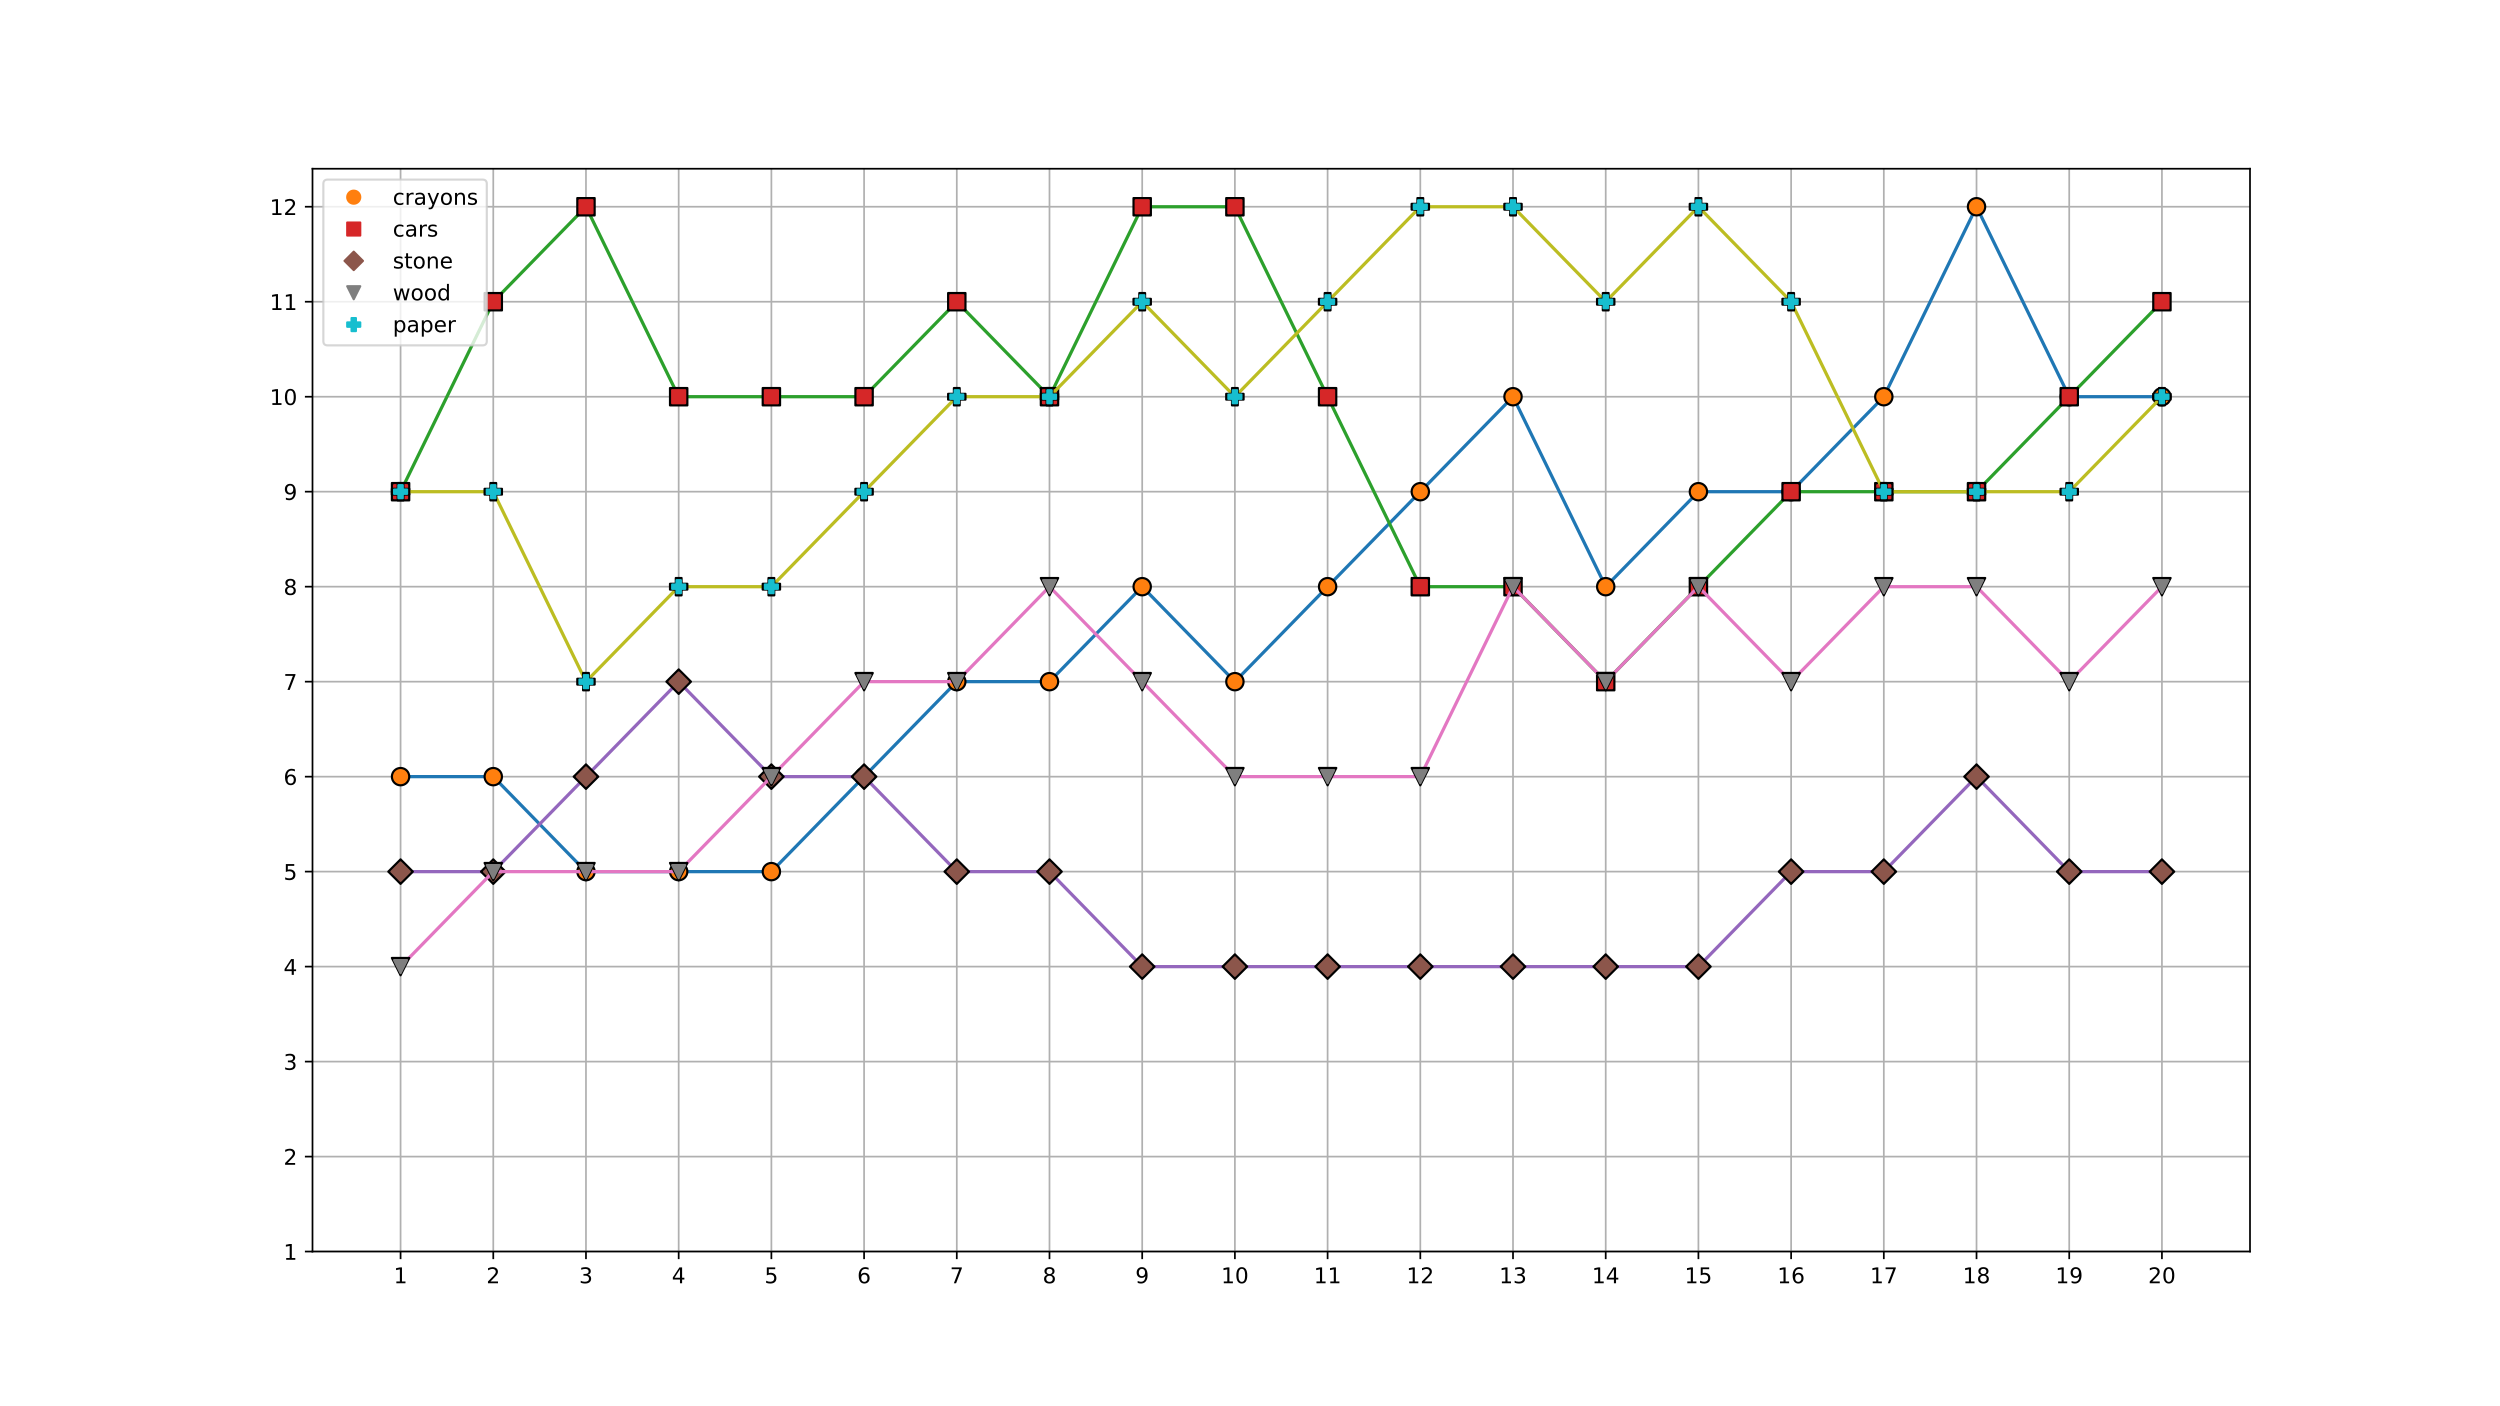 <?xml version="1.0" encoding="utf-8" standalone="no"?>
<!DOCTYPE svg PUBLIC "-//W3C//DTD SVG 1.1//EN"
  "http://www.w3.org/Graphics/SVG/1.1/DTD/svg11.dtd">
<!-- Created with matplotlib (https://matplotlib.org/) -->
<svg height="648pt" version="1.1" viewBox="0 0 1152 648" width="1152pt" xmlns="http://www.w3.org/2000/svg" xmlns:xlink="http://www.w3.org/1999/xlink">
 <defs>
  <style type="text/css">
*{stroke-linecap:butt;stroke-linejoin:round;}
  </style>
 </defs>
 <g id="figure_1">
  <g id="patch_1">
   <path d="M 0 648
L 1152 648
L 1152 0
L 0 0
z
" style="fill:#ffffff;"/>
  </g>
  <g id="axes_1">
   <g id="patch_2">
    <path d="M 144 576.72
L 1036.8 576.72
L 1036.8 77.76
L 144 77.76
z
" style="fill:#ffffff;"/>
   </g>
   <g id="matplotlib.axis_1">
    <g id="xtick_1">
     <g id="line2d_1">
      <path clip-path="url(#p2a8f388997)" d="M 184.582 576.72
L 184.582 77.76
" style="fill:none;stroke:#b0b0b0;stroke-linecap:square;stroke-width:0.8;"/>
     </g>
     <g id="line2d_2">
      <defs>
       <path d="M 0 0
L 0 3.5
" id="m5b1cd9ec21" style="stroke:#000000;stroke-width:0.8;"/>
      </defs>
      <g>
       <use style="stroke:#000000;stroke-width:0.8;" x="184.582" xlink:href="#m5b1cd9ec21" y="576.72"/>
      </g>
     </g>
     <g id="text_1">
      <!-- 1 -->
      <defs>
       <path d="M 12.406 8.297
L 28.516 8.297
L 28.516 63.922
L 10.984 60.406
L 10.984 69.391
L 28.422 72.906
L 38.281 72.906
L 38.281 8.297
L 54.391 8.297
L 54.391 0
L 12.406 0
z
" id="DejaVuSans-49"/>
      </defs>
      <g transform="translate(181.401 591.318)scale(0.1 -0.1)">
       <use xlink:href="#DejaVuSans-49"/>
      </g>
     </g>
    </g>
    <g id="xtick_2">
     <g id="line2d_3">
      <path clip-path="url(#p2a8f388997)" d="M 227.3 576.72
L 227.3 77.76
" style="fill:none;stroke:#b0b0b0;stroke-linecap:square;stroke-width:0.8;"/>
     </g>
     <g id="line2d_4">
      <g>
       <use style="stroke:#000000;stroke-width:0.8;" x="227.3" xlink:href="#m5b1cd9ec21" y="576.72"/>
      </g>
     </g>
     <g id="text_2">
      <!-- 2 -->
      <defs>
       <path d="M 19.188 8.297
L 53.609 8.297
L 53.609 0
L 7.328 0
L 7.328 8.297
Q 12.938 14.109 22.625 23.891
Q 32.328 33.688 34.812 36.531
Q 39.547 41.844 41.422 45.531
Q 43.312 49.219 43.312 52.781
Q 43.312 58.594 39.234 62.25
Q 35.156 65.922 28.609 65.922
Q 23.969 65.922 18.812 64.312
Q 13.672 62.703 7.812 59.422
L 7.812 69.391
Q 13.766 71.781 18.938 73
Q 24.125 74.219 28.422 74.219
Q 39.75 74.219 46.484 68.547
Q 53.219 62.891 53.219 53.422
Q 53.219 48.922 51.531 44.891
Q 49.859 40.875 45.406 35.406
Q 44.188 33.984 37.641 27.219
Q 31.109 20.453 19.188 8.297
z
" id="DejaVuSans-50"/>
      </defs>
      <g transform="translate(224.118 591.318)scale(0.1 -0.1)">
       <use xlink:href="#DejaVuSans-50"/>
      </g>
     </g>
    </g>
    <g id="xtick_3">
     <g id="line2d_5">
      <path clip-path="url(#p2a8f388997)" d="M 270.017 576.72
L 270.017 77.76
" style="fill:none;stroke:#b0b0b0;stroke-linecap:square;stroke-width:0.8;"/>
     </g>
     <g id="line2d_6">
      <g>
       <use style="stroke:#000000;stroke-width:0.8;" x="270.017" xlink:href="#m5b1cd9ec21" y="576.72"/>
      </g>
     </g>
     <g id="text_3">
      <!-- 3 -->
      <defs>
       <path d="M 40.578 39.312
Q 47.656 37.797 51.625 33
Q 55.609 28.219 55.609 21.188
Q 55.609 10.406 48.188 4.484
Q 40.766 -1.422 27.094 -1.422
Q 22.516 -1.422 17.656 -0.516
Q 12.797 0.391 7.625 2.203
L 7.625 11.719
Q 11.719 9.328 16.594 8.109
Q 21.484 6.891 26.812 6.891
Q 36.078 6.891 40.938 10.547
Q 45.797 14.203 45.797 21.188
Q 45.797 27.641 41.281 31.266
Q 36.766 34.906 28.719 34.906
L 20.219 34.906
L 20.219 43.016
L 29.109 43.016
Q 36.375 43.016 40.234 45.922
Q 44.094 48.828 44.094 54.297
Q 44.094 59.906 40.109 62.906
Q 36.141 65.922 28.719 65.922
Q 24.656 65.922 20.016 65.031
Q 15.375 64.156 9.812 62.312
L 9.812 71.094
Q 15.438 72.656 20.344 73.438
Q 25.25 74.219 29.594 74.219
Q 40.828 74.219 47.359 69.109
Q 53.906 64.016 53.906 55.328
Q 53.906 49.266 50.438 45.094
Q 46.969 40.922 40.578 39.312
z
" id="DejaVuSans-51"/>
      </defs>
      <g transform="translate(266.836 591.318)scale(0.1 -0.1)">
       <use xlink:href="#DejaVuSans-51"/>
      </g>
     </g>
    </g>
    <g id="xtick_4">
     <g id="line2d_7">
      <path clip-path="url(#p2a8f388997)" d="M 312.735 576.72
L 312.735 77.76
" style="fill:none;stroke:#b0b0b0;stroke-linecap:square;stroke-width:0.8;"/>
     </g>
     <g id="line2d_8">
      <g>
       <use style="stroke:#000000;stroke-width:0.8;" x="312.735" xlink:href="#m5b1cd9ec21" y="576.72"/>
      </g>
     </g>
     <g id="text_4">
      <!-- 4 -->
      <defs>
       <path d="M 37.797 64.312
L 12.891 25.391
L 37.797 25.391
z
M 35.203 72.906
L 47.609 72.906
L 47.609 25.391
L 58.016 25.391
L 58.016 17.188
L 47.609 17.188
L 47.609 0
L 37.797 0
L 37.797 17.188
L 4.891 17.188
L 4.891 26.703
z
" id="DejaVuSans-52"/>
      </defs>
      <g transform="translate(309.554 591.318)scale(0.1 -0.1)">
       <use xlink:href="#DejaVuSans-52"/>
      </g>
     </g>
    </g>
    <g id="xtick_5">
     <g id="line2d_9">
      <path clip-path="url(#p2a8f388997)" d="M 355.453 576.72
L 355.453 77.76
" style="fill:none;stroke:#b0b0b0;stroke-linecap:square;stroke-width:0.8;"/>
     </g>
     <g id="line2d_10">
      <g>
       <use style="stroke:#000000;stroke-width:0.8;" x="355.453" xlink:href="#m5b1cd9ec21" y="576.72"/>
      </g>
     </g>
     <g id="text_5">
      <!-- 5 -->
      <defs>
       <path d="M 10.797 72.906
L 49.516 72.906
L 49.516 64.594
L 19.828 64.594
L 19.828 46.734
Q 21.969 47.469 24.109 47.828
Q 26.266 48.188 28.422 48.188
Q 40.625 48.188 47.75 41.5
Q 54.891 34.812 54.891 23.391
Q 54.891 11.625 47.562 5.094
Q 40.234 -1.422 26.906 -1.422
Q 22.312 -1.422 17.547 -0.641
Q 12.797 0.141 7.719 1.703
L 7.719 11.625
Q 12.109 9.234 16.797 8.062
Q 21.484 6.891 26.703 6.891
Q 35.156 6.891 40.078 11.328
Q 45.016 15.766 45.016 23.391
Q 45.016 31 40.078 35.438
Q 35.156 39.891 26.703 39.891
Q 22.75 39.891 18.812 39.016
Q 14.891 38.141 10.797 36.281
z
" id="DejaVuSans-53"/>
      </defs>
      <g transform="translate(352.271 591.318)scale(0.1 -0.1)">
       <use xlink:href="#DejaVuSans-53"/>
      </g>
     </g>
    </g>
    <g id="xtick_6">
     <g id="line2d_11">
      <path clip-path="url(#p2a8f388997)" d="M 398.17 576.72
L 398.17 77.76
" style="fill:none;stroke:#b0b0b0;stroke-linecap:square;stroke-width:0.8;"/>
     </g>
     <g id="line2d_12">
      <g>
       <use style="stroke:#000000;stroke-width:0.8;" x="398.17" xlink:href="#m5b1cd9ec21" y="576.72"/>
      </g>
     </g>
     <g id="text_6">
      <!-- 6 -->
      <defs>
       <path d="M 33.016 40.375
Q 26.375 40.375 22.484 35.828
Q 18.609 31.297 18.609 23.391
Q 18.609 15.531 22.484 10.953
Q 26.375 6.391 33.016 6.391
Q 39.656 6.391 43.531 10.953
Q 47.406 15.531 47.406 23.391
Q 47.406 31.297 43.531 35.828
Q 39.656 40.375 33.016 40.375
z
M 52.594 71.297
L 52.594 62.312
Q 48.875 64.062 45.094 64.984
Q 41.312 65.922 37.594 65.922
Q 27.828 65.922 22.672 59.328
Q 17.531 52.734 16.797 39.406
Q 19.672 43.656 24.016 45.922
Q 28.375 48.188 33.594 48.188
Q 44.578 48.188 50.953 41.516
Q 57.328 34.859 57.328 23.391
Q 57.328 12.156 50.688 5.359
Q 44.047 -1.422 33.016 -1.422
Q 20.359 -1.422 13.672 8.266
Q 6.984 17.969 6.984 36.375
Q 6.984 53.656 15.188 63.938
Q 23.391 74.219 37.203 74.219
Q 40.922 74.219 44.703 73.484
Q 48.484 72.75 52.594 71.297
z
" id="DejaVuSans-54"/>
      </defs>
      <g transform="translate(394.989 591.318)scale(0.1 -0.1)">
       <use xlink:href="#DejaVuSans-54"/>
      </g>
     </g>
    </g>
    <g id="xtick_7">
     <g id="line2d_13">
      <path clip-path="url(#p2a8f388997)" d="M 440.888 576.72
L 440.888 77.76
" style="fill:none;stroke:#b0b0b0;stroke-linecap:square;stroke-width:0.8;"/>
     </g>
     <g id="line2d_14">
      <g>
       <use style="stroke:#000000;stroke-width:0.8;" x="440.888" xlink:href="#m5b1cd9ec21" y="576.72"/>
      </g>
     </g>
     <g id="text_7">
      <!-- 7 -->
      <defs>
       <path d="M 8.203 72.906
L 55.078 72.906
L 55.078 68.703
L 28.609 0
L 18.312 0
L 43.219 64.594
L 8.203 64.594
z
" id="DejaVuSans-55"/>
      </defs>
      <g transform="translate(437.707 591.318)scale(0.1 -0.1)">
       <use xlink:href="#DejaVuSans-55"/>
      </g>
     </g>
    </g>
    <g id="xtick_8">
     <g id="line2d_15">
      <path clip-path="url(#p2a8f388997)" d="M 483.606 576.72
L 483.606 77.76
" style="fill:none;stroke:#b0b0b0;stroke-linecap:square;stroke-width:0.8;"/>
     </g>
     <g id="line2d_16">
      <g>
       <use style="stroke:#000000;stroke-width:0.8;" x="483.606" xlink:href="#m5b1cd9ec21" y="576.72"/>
      </g>
     </g>
     <g id="text_8">
      <!-- 8 -->
      <defs>
       <path d="M 31.781 34.625
Q 24.75 34.625 20.719 30.859
Q 16.703 27.094 16.703 20.516
Q 16.703 13.922 20.719 10.156
Q 24.75 6.391 31.781 6.391
Q 38.812 6.391 42.859 10.172
Q 46.922 13.969 46.922 20.516
Q 46.922 27.094 42.891 30.859
Q 38.875 34.625 31.781 34.625
z
M 21.922 38.812
Q 15.578 40.375 12.031 44.719
Q 8.5 49.078 8.5 55.328
Q 8.5 64.062 14.719 69.141
Q 20.953 74.219 31.781 74.219
Q 42.672 74.219 48.875 69.141
Q 55.078 64.062 55.078 55.328
Q 55.078 49.078 51.531 44.719
Q 48 40.375 41.703 38.812
Q 48.828 37.156 52.797 32.312
Q 56.781 27.484 56.781 20.516
Q 56.781 9.906 50.312 4.234
Q 43.844 -1.422 31.781 -1.422
Q 19.734 -1.422 13.25 4.234
Q 6.781 9.906 6.781 20.516
Q 6.781 27.484 10.781 32.312
Q 14.797 37.156 21.922 38.812
z
M 18.312 54.391
Q 18.312 48.734 21.844 45.562
Q 25.391 42.391 31.781 42.391
Q 38.141 42.391 41.719 45.562
Q 45.312 48.734 45.312 54.391
Q 45.312 60.062 41.719 63.234
Q 38.141 66.406 31.781 66.406
Q 25.391 66.406 21.844 63.234
Q 18.312 60.062 18.312 54.391
z
" id="DejaVuSans-56"/>
      </defs>
      <g transform="translate(480.424 591.318)scale(0.1 -0.1)">
       <use xlink:href="#DejaVuSans-56"/>
      </g>
     </g>
    </g>
    <g id="xtick_9">
     <g id="line2d_17">
      <path clip-path="url(#p2a8f388997)" d="M 526.323 576.72
L 526.323 77.76
" style="fill:none;stroke:#b0b0b0;stroke-linecap:square;stroke-width:0.8;"/>
     </g>
     <g id="line2d_18">
      <g>
       <use style="stroke:#000000;stroke-width:0.8;" x="526.323" xlink:href="#m5b1cd9ec21" y="576.72"/>
      </g>
     </g>
     <g id="text_9">
      <!-- 9 -->
      <defs>
       <path d="M 10.984 1.516
L 10.984 10.5
Q 14.703 8.734 18.5 7.812
Q 22.312 6.891 25.984 6.891
Q 35.75 6.891 40.891 13.453
Q 46.047 20.016 46.781 33.406
Q 43.953 29.203 39.594 26.953
Q 35.25 24.703 29.984 24.703
Q 19.047 24.703 12.672 31.312
Q 6.297 37.938 6.297 49.422
Q 6.297 60.641 12.938 67.422
Q 19.578 74.219 30.609 74.219
Q 43.266 74.219 49.922 64.516
Q 56.594 54.828 56.594 36.375
Q 56.594 19.141 48.406 8.859
Q 40.234 -1.422 26.422 -1.422
Q 22.703 -1.422 18.891 -0.688
Q 15.094 0.047 10.984 1.516
z
M 30.609 32.422
Q 37.25 32.422 41.125 36.953
Q 45.016 41.5 45.016 49.422
Q 45.016 57.281 41.125 61.844
Q 37.25 66.406 30.609 66.406
Q 23.969 66.406 20.094 61.844
Q 16.219 57.281 16.219 49.422
Q 16.219 41.5 20.094 36.953
Q 23.969 32.422 30.609 32.422
z
" id="DejaVuSans-57"/>
      </defs>
      <g transform="translate(523.142 591.318)scale(0.1 -0.1)">
       <use xlink:href="#DejaVuSans-57"/>
      </g>
     </g>
    </g>
    <g id="xtick_10">
     <g id="line2d_19">
      <path clip-path="url(#p2a8f388997)" d="M 569.041 576.72
L 569.041 77.76
" style="fill:none;stroke:#b0b0b0;stroke-linecap:square;stroke-width:0.8;"/>
     </g>
     <g id="line2d_20">
      <g>
       <use style="stroke:#000000;stroke-width:0.8;" x="569.041" xlink:href="#m5b1cd9ec21" y="576.72"/>
      </g>
     </g>
     <g id="text_10">
      <!-- 10 -->
      <defs>
       <path d="M 31.781 66.406
Q 24.172 66.406 20.328 58.906
Q 16.5 51.422 16.5 36.375
Q 16.5 21.391 20.328 13.891
Q 24.172 6.391 31.781 6.391
Q 39.453 6.391 43.281 13.891
Q 47.125 21.391 47.125 36.375
Q 47.125 51.422 43.281 58.906
Q 39.453 66.406 31.781 66.406
z
M 31.781 74.219
Q 44.047 74.219 50.516 64.516
Q 56.984 54.828 56.984 36.375
Q 56.984 17.969 50.516 8.266
Q 44.047 -1.422 31.781 -1.422
Q 19.531 -1.422 13.062 8.266
Q 6.594 17.969 6.594 36.375
Q 6.594 54.828 13.062 64.516
Q 19.531 74.219 31.781 74.219
z
" id="DejaVuSans-48"/>
      </defs>
      <g transform="translate(562.679 591.318)scale(0.1 -0.1)">
       <use xlink:href="#DejaVuSans-49"/>
       <use x="63.623" xlink:href="#DejaVuSans-48"/>
      </g>
     </g>
    </g>
    <g id="xtick_11">
     <g id="line2d_21">
      <path clip-path="url(#p2a8f388997)" d="M 611.759 576.72
L 611.759 77.76
" style="fill:none;stroke:#b0b0b0;stroke-linecap:square;stroke-width:0.8;"/>
     </g>
     <g id="line2d_22">
      <g>
       <use style="stroke:#000000;stroke-width:0.8;" x="611.759" xlink:href="#m5b1cd9ec21" y="576.72"/>
      </g>
     </g>
     <g id="text_11">
      <!-- 11 -->
      <g transform="translate(605.396 591.318)scale(0.1 -0.1)">
       <use xlink:href="#DejaVuSans-49"/>
       <use x="63.623" xlink:href="#DejaVuSans-49"/>
      </g>
     </g>
    </g>
    <g id="xtick_12">
     <g id="line2d_23">
      <path clip-path="url(#p2a8f388997)" d="M 654.477 576.72
L 654.477 77.76
" style="fill:none;stroke:#b0b0b0;stroke-linecap:square;stroke-width:0.8;"/>
     </g>
     <g id="line2d_24">
      <g>
       <use style="stroke:#000000;stroke-width:0.8;" x="654.477" xlink:href="#m5b1cd9ec21" y="576.72"/>
      </g>
     </g>
     <g id="text_12">
      <!-- 12 -->
      <g transform="translate(648.114 591.318)scale(0.1 -0.1)">
       <use xlink:href="#DejaVuSans-49"/>
       <use x="63.623" xlink:href="#DejaVuSans-50"/>
      </g>
     </g>
    </g>
    <g id="xtick_13">
     <g id="line2d_25">
      <path clip-path="url(#p2a8f388997)" d="M 697.194 576.72
L 697.194 77.76
" style="fill:none;stroke:#b0b0b0;stroke-linecap:square;stroke-width:0.8;"/>
     </g>
     <g id="line2d_26">
      <g>
       <use style="stroke:#000000;stroke-width:0.8;" x="697.194" xlink:href="#m5b1cd9ec21" y="576.72"/>
      </g>
     </g>
     <g id="text_13">
      <!-- 13 -->
      <g transform="translate(690.832 591.318)scale(0.1 -0.1)">
       <use xlink:href="#DejaVuSans-49"/>
       <use x="63.623" xlink:href="#DejaVuSans-51"/>
      </g>
     </g>
    </g>
    <g id="xtick_14">
     <g id="line2d_27">
      <path clip-path="url(#p2a8f388997)" d="M 739.912 576.72
L 739.912 77.76
" style="fill:none;stroke:#b0b0b0;stroke-linecap:square;stroke-width:0.8;"/>
     </g>
     <g id="line2d_28">
      <g>
       <use style="stroke:#000000;stroke-width:0.8;" x="739.912" xlink:href="#m5b1cd9ec21" y="576.72"/>
      </g>
     </g>
     <g id="text_14">
      <!-- 14 -->
      <g transform="translate(733.549 591.318)scale(0.1 -0.1)">
       <use xlink:href="#DejaVuSans-49"/>
       <use x="63.623" xlink:href="#DejaVuSans-52"/>
      </g>
     </g>
    </g>
    <g id="xtick_15">
     <g id="line2d_29">
      <path clip-path="url(#p2a8f388997)" d="M 782.63 576.72
L 782.63 77.76
" style="fill:none;stroke:#b0b0b0;stroke-linecap:square;stroke-width:0.8;"/>
     </g>
     <g id="line2d_30">
      <g>
       <use style="stroke:#000000;stroke-width:0.8;" x="782.63" xlink:href="#m5b1cd9ec21" y="576.72"/>
      </g>
     </g>
     <g id="text_15">
      <!-- 15 -->
      <g transform="translate(776.267 591.318)scale(0.1 -0.1)">
       <use xlink:href="#DejaVuSans-49"/>
       <use x="63.623" xlink:href="#DejaVuSans-53"/>
      </g>
     </g>
    </g>
    <g id="xtick_16">
     <g id="line2d_31">
      <path clip-path="url(#p2a8f388997)" d="M 825.347 576.72
L 825.347 77.76
" style="fill:none;stroke:#b0b0b0;stroke-linecap:square;stroke-width:0.8;"/>
     </g>
     <g id="line2d_32">
      <g>
       <use style="stroke:#000000;stroke-width:0.8;" x="825.347" xlink:href="#m5b1cd9ec21" y="576.72"/>
      </g>
     </g>
     <g id="text_16">
      <!-- 16 -->
      <g transform="translate(818.985 591.318)scale(0.1 -0.1)">
       <use xlink:href="#DejaVuSans-49"/>
       <use x="63.623" xlink:href="#DejaVuSans-54"/>
      </g>
     </g>
    </g>
    <g id="xtick_17">
     <g id="line2d_33">
      <path clip-path="url(#p2a8f388997)" d="M 868.065 576.72
L 868.065 77.76
" style="fill:none;stroke:#b0b0b0;stroke-linecap:square;stroke-width:0.8;"/>
     </g>
     <g id="line2d_34">
      <g>
       <use style="stroke:#000000;stroke-width:0.8;" x="868.065" xlink:href="#m5b1cd9ec21" y="576.72"/>
      </g>
     </g>
     <g id="text_17">
      <!-- 17 -->
      <g transform="translate(861.703 591.318)scale(0.1 -0.1)">
       <use xlink:href="#DejaVuSans-49"/>
       <use x="63.623" xlink:href="#DejaVuSans-55"/>
      </g>
     </g>
    </g>
    <g id="xtick_18">
     <g id="line2d_35">
      <path clip-path="url(#p2a8f388997)" d="M 910.783 576.72
L 910.783 77.76
" style="fill:none;stroke:#b0b0b0;stroke-linecap:square;stroke-width:0.8;"/>
     </g>
     <g id="line2d_36">
      <g>
       <use style="stroke:#000000;stroke-width:0.8;" x="910.783" xlink:href="#m5b1cd9ec21" y="576.72"/>
      </g>
     </g>
     <g id="text_18">
      <!-- 18 -->
      <g transform="translate(904.42 591.318)scale(0.1 -0.1)">
       <use xlink:href="#DejaVuSans-49"/>
       <use x="63.623" xlink:href="#DejaVuSans-56"/>
      </g>
     </g>
    </g>
    <g id="xtick_19">
     <g id="line2d_37">
      <path clip-path="url(#p2a8f388997)" d="M 953.5 576.72
L 953.5 77.76
" style="fill:none;stroke:#b0b0b0;stroke-linecap:square;stroke-width:0.8;"/>
     </g>
     <g id="line2d_38">
      <g>
       <use style="stroke:#000000;stroke-width:0.8;" x="953.5" xlink:href="#m5b1cd9ec21" y="576.72"/>
      </g>
     </g>
     <g id="text_19">
      <!-- 19 -->
      <g transform="translate(947.138 591.318)scale(0.1 -0.1)">
       <use xlink:href="#DejaVuSans-49"/>
       <use x="63.623" xlink:href="#DejaVuSans-57"/>
      </g>
     </g>
    </g>
    <g id="xtick_20">
     <g id="line2d_39">
      <path clip-path="url(#p2a8f388997)" d="M 996.218 576.72
L 996.218 77.76
" style="fill:none;stroke:#b0b0b0;stroke-linecap:square;stroke-width:0.8;"/>
     </g>
     <g id="line2d_40">
      <g>
       <use style="stroke:#000000;stroke-width:0.8;" x="996.218" xlink:href="#m5b1cd9ec21" y="576.72"/>
      </g>
     </g>
     <g id="text_20">
      <!-- 20 -->
      <g transform="translate(989.856 591.318)scale(0.1 -0.1)">
       <use xlink:href="#DejaVuSans-50"/>
       <use x="63.623" xlink:href="#DejaVuSans-48"/>
      </g>
     </g>
    </g>
   </g>
   <g id="matplotlib.axis_2">
    <g id="ytick_1">
     <g id="line2d_41">
      <path clip-path="url(#p2a8f388997)" d="M 144 576.72
L 1036.8 576.72
" style="fill:none;stroke:#b0b0b0;stroke-linecap:square;stroke-width:0.8;"/>
     </g>
     <g id="line2d_42">
      <defs>
       <path d="M 0 0
L -3.5 0
" id="m95d98de364" style="stroke:#000000;stroke-width:0.8;"/>
      </defs>
      <g>
       <use style="stroke:#000000;stroke-width:0.8;" x="144" xlink:href="#m95d98de364" y="576.72"/>
      </g>
     </g>
     <g id="text_21">
      <!-- 1 -->
      <g transform="translate(130.637 580.519)scale(0.1 -0.1)">
       <use xlink:href="#DejaVuSans-49"/>
      </g>
     </g>
    </g>
    <g id="ytick_2">
     <g id="line2d_43">
      <path clip-path="url(#p2a8f388997)" d="M 144 532.952
L 1036.8 532.952
" style="fill:none;stroke:#b0b0b0;stroke-linecap:square;stroke-width:0.8;"/>
     </g>
     <g id="line2d_44">
      <g>
       <use style="stroke:#000000;stroke-width:0.8;" x="144" xlink:href="#m95d98de364" y="532.952"/>
      </g>
     </g>
     <g id="text_22">
      <!-- 2 -->
      <g transform="translate(130.637 536.751)scale(0.1 -0.1)">
       <use xlink:href="#DejaVuSans-50"/>
      </g>
     </g>
    </g>
    <g id="ytick_3">
     <g id="line2d_45">
      <path clip-path="url(#p2a8f388997)" d="M 144 489.183
L 1036.8 489.183
" style="fill:none;stroke:#b0b0b0;stroke-linecap:square;stroke-width:0.8;"/>
     </g>
     <g id="line2d_46">
      <g>
       <use style="stroke:#000000;stroke-width:0.8;" x="144" xlink:href="#m95d98de364" y="489.183"/>
      </g>
     </g>
     <g id="text_23">
      <!-- 3 -->
      <g transform="translate(130.637 492.982)scale(0.1 -0.1)">
       <use xlink:href="#DejaVuSans-51"/>
      </g>
     </g>
    </g>
    <g id="ytick_4">
     <g id="line2d_47">
      <path clip-path="url(#p2a8f388997)" d="M 144 445.415
L 1036.8 445.415
" style="fill:none;stroke:#b0b0b0;stroke-linecap:square;stroke-width:0.8;"/>
     </g>
     <g id="line2d_48">
      <g>
       <use style="stroke:#000000;stroke-width:0.8;" x="144" xlink:href="#m95d98de364" y="445.415"/>
      </g>
     </g>
     <g id="text_24">
      <!-- 4 -->
      <g transform="translate(130.637 449.214)scale(0.1 -0.1)">
       <use xlink:href="#DejaVuSans-52"/>
      </g>
     </g>
    </g>
    <g id="ytick_5">
     <g id="line2d_49">
      <path clip-path="url(#p2a8f388997)" d="M 144 401.646
L 1036.8 401.646
" style="fill:none;stroke:#b0b0b0;stroke-linecap:square;stroke-width:0.8;"/>
     </g>
     <g id="line2d_50">
      <g>
       <use style="stroke:#000000;stroke-width:0.8;" x="144" xlink:href="#m95d98de364" y="401.646"/>
      </g>
     </g>
     <g id="text_25">
      <!-- 5 -->
      <g transform="translate(130.637 405.446)scale(0.1 -0.1)">
       <use xlink:href="#DejaVuSans-53"/>
      </g>
     </g>
    </g>
    <g id="ytick_6">
     <g id="line2d_51">
      <path clip-path="url(#p2a8f388997)" d="M 144 357.878
L 1036.8 357.878
" style="fill:none;stroke:#b0b0b0;stroke-linecap:square;stroke-width:0.8;"/>
     </g>
     <g id="line2d_52">
      <g>
       <use style="stroke:#000000;stroke-width:0.8;" x="144" xlink:href="#m95d98de364" y="357.878"/>
      </g>
     </g>
     <g id="text_26">
      <!-- 6 -->
      <g transform="translate(130.637 361.677)scale(0.1 -0.1)">
       <use xlink:href="#DejaVuSans-54"/>
      </g>
     </g>
    </g>
    <g id="ytick_7">
     <g id="line2d_53">
      <path clip-path="url(#p2a8f388997)" d="M 144 314.109
L 1036.8 314.109
" style="fill:none;stroke:#b0b0b0;stroke-linecap:square;stroke-width:0.8;"/>
     </g>
     <g id="line2d_54">
      <g>
       <use style="stroke:#000000;stroke-width:0.8;" x="144" xlink:href="#m95d98de364" y="314.109"/>
      </g>
     </g>
     <g id="text_27">
      <!-- 7 -->
      <g transform="translate(130.637 317.909)scale(0.1 -0.1)">
       <use xlink:href="#DejaVuSans-55"/>
      </g>
     </g>
    </g>
    <g id="ytick_8">
     <g id="line2d_55">
      <path clip-path="url(#p2a8f388997)" d="M 144 270.341
L 1036.8 270.341
" style="fill:none;stroke:#b0b0b0;stroke-linecap:square;stroke-width:0.8;"/>
     </g>
     <g id="line2d_56">
      <g>
       <use style="stroke:#000000;stroke-width:0.8;" x="144" xlink:href="#m95d98de364" y="270.341"/>
      </g>
     </g>
     <g id="text_28">
      <!-- 8 -->
      <g transform="translate(130.637 274.14)scale(0.1 -0.1)">
       <use xlink:href="#DejaVuSans-56"/>
      </g>
     </g>
    </g>
    <g id="ytick_9">
     <g id="line2d_57">
      <path clip-path="url(#p2a8f388997)" d="M 144 226.573
L 1036.8 226.573
" style="fill:none;stroke:#b0b0b0;stroke-linecap:square;stroke-width:0.8;"/>
     </g>
     <g id="line2d_58">
      <g>
       <use style="stroke:#000000;stroke-width:0.8;" x="144" xlink:href="#m95d98de364" y="226.573"/>
      </g>
     </g>
     <g id="text_29">
      <!-- 9 -->
      <g transform="translate(130.637 230.372)scale(0.1 -0.1)">
       <use xlink:href="#DejaVuSans-57"/>
      </g>
     </g>
    </g>
    <g id="ytick_10">
     <g id="line2d_59">
      <path clip-path="url(#p2a8f388997)" d="M 144 182.804
L 1036.8 182.804
" style="fill:none;stroke:#b0b0b0;stroke-linecap:square;stroke-width:0.8;"/>
     </g>
     <g id="line2d_60">
      <g>
       <use style="stroke:#000000;stroke-width:0.8;" x="144" xlink:href="#m95d98de364" y="182.804"/>
      </g>
     </g>
     <g id="text_30">
      <!-- 10 -->
      <g transform="translate(124.275 186.603)scale(0.1 -0.1)">
       <use xlink:href="#DejaVuSans-49"/>
       <use x="63.623" xlink:href="#DejaVuSans-48"/>
      </g>
     </g>
    </g>
    <g id="ytick_11">
     <g id="line2d_61">
      <path clip-path="url(#p2a8f388997)" d="M 144 139.036
L 1036.8 139.036
" style="fill:none;stroke:#b0b0b0;stroke-linecap:square;stroke-width:0.8;"/>
     </g>
     <g id="line2d_62">
      <g>
       <use style="stroke:#000000;stroke-width:0.8;" x="144" xlink:href="#m95d98de364" y="139.036"/>
      </g>
     </g>
     <g id="text_31">
      <!-- 11 -->
      <g transform="translate(124.275 142.835)scale(0.1 -0.1)">
       <use xlink:href="#DejaVuSans-49"/>
       <use x="63.623" xlink:href="#DejaVuSans-49"/>
      </g>
     </g>
    </g>
    <g id="ytick_12">
     <g id="line2d_63">
      <path clip-path="url(#p2a8f388997)" d="M 144 95.267
L 1036.8 95.267
" style="fill:none;stroke:#b0b0b0;stroke-linecap:square;stroke-width:0.8;"/>
     </g>
     <g id="line2d_64">
      <g>
       <use style="stroke:#000000;stroke-width:0.8;" x="144" xlink:href="#m95d98de364" y="95.267"/>
      </g>
     </g>
     <g id="text_32">
      <!-- 12 -->
      <g transform="translate(124.275 99.067)scale(0.1 -0.1)">
       <use xlink:href="#DejaVuSans-49"/>
       <use x="63.623" xlink:href="#DejaVuSans-50"/>
      </g>
     </g>
    </g>
   </g>
   <g id="line2d_65">
    <path clip-path="url(#p2a8f388997)" d="M 184.582 357.878
L 227.3 357.878
L 270.017 401.646
L 312.735 401.646
L 355.453 401.646
L 398.17 357.878
L 440.888 314.109
L 483.606 314.109
L 526.323 270.341
L 569.041 314.109
L 611.759 270.341
L 654.477 226.573
L 697.194 182.804
L 739.912 270.341
L 782.63 226.573
L 825.347 226.573
L 868.065 182.804
L 910.783 95.267
L 953.5 182.804
L 996.218 182.804
" style="fill:none;stroke:#1f77b4;stroke-linecap:square;stroke-width:1.5;"/>
   </g>
   <g id="line2d_66">
    <defs>
     <path d="M 0 4
C 1.061 4 2.078 3.579 2.828 2.828
C 3.579 2.078 4 1.061 4 0
C 4 -1.061 3.579 -2.078 2.828 -2.828
C 2.078 -3.579 1.061 -4 0 -4
C -1.061 -4 -2.078 -3.579 -2.828 -2.828
C -3.579 -2.078 -4 -1.061 -4 0
C -4 1.061 -3.579 2.078 -2.828 2.828
C -2.078 3.579 -1.061 4 0 4
z
" id="m4b9cb1e2ef" style="stroke:#000000;"/>
    </defs>
    <g clip-path="url(#p2a8f388997)">
     <use style="stroke:#000000;" x="184.582" xlink:href="#m4b9cb1e2ef" y="357.878"/>
     <use style="stroke:#000000;" x="227.3" xlink:href="#m4b9cb1e2ef" y="357.878"/>
     <use style="stroke:#000000;" x="270.017" xlink:href="#m4b9cb1e2ef" y="401.646"/>
     <use style="stroke:#000000;" x="312.735" xlink:href="#m4b9cb1e2ef" y="401.646"/>
     <use style="stroke:#000000;" x="355.453" xlink:href="#m4b9cb1e2ef" y="401.646"/>
     <use style="stroke:#000000;" x="398.17" xlink:href="#m4b9cb1e2ef" y="357.878"/>
     <use style="stroke:#000000;" x="440.888" xlink:href="#m4b9cb1e2ef" y="314.109"/>
     <use style="stroke:#000000;" x="483.606" xlink:href="#m4b9cb1e2ef" y="314.109"/>
     <use style="stroke:#000000;" x="526.323" xlink:href="#m4b9cb1e2ef" y="270.341"/>
     <use style="stroke:#000000;" x="569.041" xlink:href="#m4b9cb1e2ef" y="314.109"/>
     <use style="stroke:#000000;" x="611.759" xlink:href="#m4b9cb1e2ef" y="270.341"/>
     <use style="stroke:#000000;" x="654.477" xlink:href="#m4b9cb1e2ef" y="226.573"/>
     <use style="stroke:#000000;" x="697.194" xlink:href="#m4b9cb1e2ef" y="182.804"/>
     <use style="stroke:#000000;" x="739.912" xlink:href="#m4b9cb1e2ef" y="270.341"/>
     <use style="stroke:#000000;" x="782.63" xlink:href="#m4b9cb1e2ef" y="226.573"/>
     <use style="stroke:#000000;" x="825.347" xlink:href="#m4b9cb1e2ef" y="226.573"/>
     <use style="stroke:#000000;" x="868.065" xlink:href="#m4b9cb1e2ef" y="182.804"/>
     <use style="stroke:#000000;" x="910.783" xlink:href="#m4b9cb1e2ef" y="95.267"/>
     <use style="stroke:#000000;" x="953.5" xlink:href="#m4b9cb1e2ef" y="182.804"/>
     <use style="stroke:#000000;" x="996.218" xlink:href="#m4b9cb1e2ef" y="182.804"/>
    </g>
   </g>
   <g id="line2d_67">
    <defs>
     <path d="M 0 3
C 0.796 3 1.559 2.684 2.121 2.121
C 2.684 1.559 3 0.796 3 0
C 3 -0.796 2.684 -1.559 2.121 -2.121
C 1.559 -2.684 0.796 -3 0 -3
C -0.796 -3 -1.559 -2.684 -2.121 -2.121
C -2.684 -1.559 -3 -0.796 -3 0
C -3 0.796 -2.684 1.559 -2.121 2.121
C -1.559 2.684 -0.796 3 0 3
z
" id="m32c9ff7783" style="stroke:#ff7f0e;"/>
    </defs>
    <g clip-path="url(#p2a8f388997)">
     <use style="fill:#ff7f0e;stroke:#ff7f0e;" x="184.582" xlink:href="#m32c9ff7783" y="357.878"/>
     <use style="fill:#ff7f0e;stroke:#ff7f0e;" x="227.3" xlink:href="#m32c9ff7783" y="357.878"/>
     <use style="fill:#ff7f0e;stroke:#ff7f0e;" x="270.017" xlink:href="#m32c9ff7783" y="401.646"/>
     <use style="fill:#ff7f0e;stroke:#ff7f0e;" x="312.735" xlink:href="#m32c9ff7783" y="401.646"/>
     <use style="fill:#ff7f0e;stroke:#ff7f0e;" x="355.453" xlink:href="#m32c9ff7783" y="401.646"/>
     <use style="fill:#ff7f0e;stroke:#ff7f0e;" x="398.17" xlink:href="#m32c9ff7783" y="357.878"/>
     <use style="fill:#ff7f0e;stroke:#ff7f0e;" x="440.888" xlink:href="#m32c9ff7783" y="314.109"/>
     <use style="fill:#ff7f0e;stroke:#ff7f0e;" x="483.606" xlink:href="#m32c9ff7783" y="314.109"/>
     <use style="fill:#ff7f0e;stroke:#ff7f0e;" x="526.323" xlink:href="#m32c9ff7783" y="270.341"/>
     <use style="fill:#ff7f0e;stroke:#ff7f0e;" x="569.041" xlink:href="#m32c9ff7783" y="314.109"/>
     <use style="fill:#ff7f0e;stroke:#ff7f0e;" x="611.759" xlink:href="#m32c9ff7783" y="270.341"/>
     <use style="fill:#ff7f0e;stroke:#ff7f0e;" x="654.477" xlink:href="#m32c9ff7783" y="226.573"/>
     <use style="fill:#ff7f0e;stroke:#ff7f0e;" x="697.194" xlink:href="#m32c9ff7783" y="182.804"/>
     <use style="fill:#ff7f0e;stroke:#ff7f0e;" x="739.912" xlink:href="#m32c9ff7783" y="270.341"/>
     <use style="fill:#ff7f0e;stroke:#ff7f0e;" x="782.63" xlink:href="#m32c9ff7783" y="226.573"/>
     <use style="fill:#ff7f0e;stroke:#ff7f0e;" x="825.347" xlink:href="#m32c9ff7783" y="226.573"/>
     <use style="fill:#ff7f0e;stroke:#ff7f0e;" x="868.065" xlink:href="#m32c9ff7783" y="182.804"/>
     <use style="fill:#ff7f0e;stroke:#ff7f0e;" x="910.783" xlink:href="#m32c9ff7783" y="95.267"/>
     <use style="fill:#ff7f0e;stroke:#ff7f0e;" x="953.5" xlink:href="#m32c9ff7783" y="182.804"/>
     <use style="fill:#ff7f0e;stroke:#ff7f0e;" x="996.218" xlink:href="#m32c9ff7783" y="182.804"/>
    </g>
   </g>
   <g id="line2d_68">
    <path clip-path="url(#p2a8f388997)" d="M 184.582 226.573
L 227.3 139.036
L 270.017 95.267
L 312.735 182.804
L 355.453 182.804
L 398.17 182.804
L 440.888 139.036
L 483.606 182.804
L 526.323 95.267
L 569.041 95.267
L 611.759 182.804
L 654.477 270.341
L 697.194 270.341
L 739.912 314.109
L 782.63 270.341
L 825.347 226.573
L 868.065 226.573
L 910.783 226.573
L 953.5 182.804
L 996.218 139.036
" style="fill:none;stroke:#2ca02c;stroke-linecap:square;stroke-width:1.5;"/>
   </g>
   <g id="line2d_69">
    <defs>
     <path d="M -4 4
L 4 4
L 4 -4
L -4 -4
z
" id="mf18ec729a4" style="stroke:#000000;stroke-linejoin:miter;"/>
    </defs>
    <g clip-path="url(#p2a8f388997)">
     <use style="stroke:#000000;stroke-linejoin:miter;" x="184.582" xlink:href="#mf18ec729a4" y="226.573"/>
     <use style="stroke:#000000;stroke-linejoin:miter;" x="227.3" xlink:href="#mf18ec729a4" y="139.036"/>
     <use style="stroke:#000000;stroke-linejoin:miter;" x="270.017" xlink:href="#mf18ec729a4" y="95.267"/>
     <use style="stroke:#000000;stroke-linejoin:miter;" x="312.735" xlink:href="#mf18ec729a4" y="182.804"/>
     <use style="stroke:#000000;stroke-linejoin:miter;" x="355.453" xlink:href="#mf18ec729a4" y="182.804"/>
     <use style="stroke:#000000;stroke-linejoin:miter;" x="398.17" xlink:href="#mf18ec729a4" y="182.804"/>
     <use style="stroke:#000000;stroke-linejoin:miter;" x="440.888" xlink:href="#mf18ec729a4" y="139.036"/>
     <use style="stroke:#000000;stroke-linejoin:miter;" x="483.606" xlink:href="#mf18ec729a4" y="182.804"/>
     <use style="stroke:#000000;stroke-linejoin:miter;" x="526.323" xlink:href="#mf18ec729a4" y="95.267"/>
     <use style="stroke:#000000;stroke-linejoin:miter;" x="569.041" xlink:href="#mf18ec729a4" y="95.267"/>
     <use style="stroke:#000000;stroke-linejoin:miter;" x="611.759" xlink:href="#mf18ec729a4" y="182.804"/>
     <use style="stroke:#000000;stroke-linejoin:miter;" x="654.477" xlink:href="#mf18ec729a4" y="270.341"/>
     <use style="stroke:#000000;stroke-linejoin:miter;" x="697.194" xlink:href="#mf18ec729a4" y="270.341"/>
     <use style="stroke:#000000;stroke-linejoin:miter;" x="739.912" xlink:href="#mf18ec729a4" y="314.109"/>
     <use style="stroke:#000000;stroke-linejoin:miter;" x="782.63" xlink:href="#mf18ec729a4" y="270.341"/>
     <use style="stroke:#000000;stroke-linejoin:miter;" x="825.347" xlink:href="#mf18ec729a4" y="226.573"/>
     <use style="stroke:#000000;stroke-linejoin:miter;" x="868.065" xlink:href="#mf18ec729a4" y="226.573"/>
     <use style="stroke:#000000;stroke-linejoin:miter;" x="910.783" xlink:href="#mf18ec729a4" y="226.573"/>
     <use style="stroke:#000000;stroke-linejoin:miter;" x="953.5" xlink:href="#mf18ec729a4" y="182.804"/>
     <use style="stroke:#000000;stroke-linejoin:miter;" x="996.218" xlink:href="#mf18ec729a4" y="139.036"/>
    </g>
   </g>
   <g id="line2d_70">
    <defs>
     <path d="M -3 3
L 3 3
L 3 -3
L -3 -3
z
" id="m6df51339ed" style="stroke:#d62728;stroke-linejoin:miter;"/>
    </defs>
    <g clip-path="url(#p2a8f388997)">
     <use style="fill:#d62728;stroke:#d62728;stroke-linejoin:miter;" x="184.582" xlink:href="#m6df51339ed" y="226.573"/>
     <use style="fill:#d62728;stroke:#d62728;stroke-linejoin:miter;" x="227.3" xlink:href="#m6df51339ed" y="139.036"/>
     <use style="fill:#d62728;stroke:#d62728;stroke-linejoin:miter;" x="270.017" xlink:href="#m6df51339ed" y="95.267"/>
     <use style="fill:#d62728;stroke:#d62728;stroke-linejoin:miter;" x="312.735" xlink:href="#m6df51339ed" y="182.804"/>
     <use style="fill:#d62728;stroke:#d62728;stroke-linejoin:miter;" x="355.453" xlink:href="#m6df51339ed" y="182.804"/>
     <use style="fill:#d62728;stroke:#d62728;stroke-linejoin:miter;" x="398.17" xlink:href="#m6df51339ed" y="182.804"/>
     <use style="fill:#d62728;stroke:#d62728;stroke-linejoin:miter;" x="440.888" xlink:href="#m6df51339ed" y="139.036"/>
     <use style="fill:#d62728;stroke:#d62728;stroke-linejoin:miter;" x="483.606" xlink:href="#m6df51339ed" y="182.804"/>
     <use style="fill:#d62728;stroke:#d62728;stroke-linejoin:miter;" x="526.323" xlink:href="#m6df51339ed" y="95.267"/>
     <use style="fill:#d62728;stroke:#d62728;stroke-linejoin:miter;" x="569.041" xlink:href="#m6df51339ed" y="95.267"/>
     <use style="fill:#d62728;stroke:#d62728;stroke-linejoin:miter;" x="611.759" xlink:href="#m6df51339ed" y="182.804"/>
     <use style="fill:#d62728;stroke:#d62728;stroke-linejoin:miter;" x="654.477" xlink:href="#m6df51339ed" y="270.341"/>
     <use style="fill:#d62728;stroke:#d62728;stroke-linejoin:miter;" x="697.194" xlink:href="#m6df51339ed" y="270.341"/>
     <use style="fill:#d62728;stroke:#d62728;stroke-linejoin:miter;" x="739.912" xlink:href="#m6df51339ed" y="314.109"/>
     <use style="fill:#d62728;stroke:#d62728;stroke-linejoin:miter;" x="782.63" xlink:href="#m6df51339ed" y="270.341"/>
     <use style="fill:#d62728;stroke:#d62728;stroke-linejoin:miter;" x="825.347" xlink:href="#m6df51339ed" y="226.573"/>
     <use style="fill:#d62728;stroke:#d62728;stroke-linejoin:miter;" x="868.065" xlink:href="#m6df51339ed" y="226.573"/>
     <use style="fill:#d62728;stroke:#d62728;stroke-linejoin:miter;" x="910.783" xlink:href="#m6df51339ed" y="226.573"/>
     <use style="fill:#d62728;stroke:#d62728;stroke-linejoin:miter;" x="953.5" xlink:href="#m6df51339ed" y="182.804"/>
     <use style="fill:#d62728;stroke:#d62728;stroke-linejoin:miter;" x="996.218" xlink:href="#m6df51339ed" y="139.036"/>
    </g>
   </g>
   <g id="line2d_71">
    <path clip-path="url(#p2a8f388997)" d="M 184.582 401.646
L 227.3 401.646
L 270.017 357.878
L 312.735 314.109
L 355.453 357.878
L 398.17 357.878
L 440.888 401.646
L 483.606 401.646
L 526.323 445.415
L 569.041 445.415
L 611.759 445.415
L 654.477 445.415
L 697.194 445.415
L 739.912 445.415
L 782.63 445.415
L 825.347 401.646
L 868.065 401.646
L 910.783 357.878
L 953.5 401.646
L 996.218 401.646
" style="fill:none;stroke:#9467bd;stroke-linecap:square;stroke-width:1.5;"/>
   </g>
   <g id="line2d_72">
    <defs>
     <path d="M -0 5.657
L 5.657 0
L 0 -5.657
L -5.657 -0
z
" id="mb6d14248ca" style="stroke:#000000;stroke-linejoin:miter;"/>
    </defs>
    <g clip-path="url(#p2a8f388997)">
     <use style="stroke:#000000;stroke-linejoin:miter;" x="184.582" xlink:href="#mb6d14248ca" y="401.646"/>
     <use style="stroke:#000000;stroke-linejoin:miter;" x="227.3" xlink:href="#mb6d14248ca" y="401.646"/>
     <use style="stroke:#000000;stroke-linejoin:miter;" x="270.017" xlink:href="#mb6d14248ca" y="357.878"/>
     <use style="stroke:#000000;stroke-linejoin:miter;" x="312.735" xlink:href="#mb6d14248ca" y="314.109"/>
     <use style="stroke:#000000;stroke-linejoin:miter;" x="355.453" xlink:href="#mb6d14248ca" y="357.878"/>
     <use style="stroke:#000000;stroke-linejoin:miter;" x="398.17" xlink:href="#mb6d14248ca" y="357.878"/>
     <use style="stroke:#000000;stroke-linejoin:miter;" x="440.888" xlink:href="#mb6d14248ca" y="401.646"/>
     <use style="stroke:#000000;stroke-linejoin:miter;" x="483.606" xlink:href="#mb6d14248ca" y="401.646"/>
     <use style="stroke:#000000;stroke-linejoin:miter;" x="526.323" xlink:href="#mb6d14248ca" y="445.415"/>
     <use style="stroke:#000000;stroke-linejoin:miter;" x="569.041" xlink:href="#mb6d14248ca" y="445.415"/>
     <use style="stroke:#000000;stroke-linejoin:miter;" x="611.759" xlink:href="#mb6d14248ca" y="445.415"/>
     <use style="stroke:#000000;stroke-linejoin:miter;" x="654.477" xlink:href="#mb6d14248ca" y="445.415"/>
     <use style="stroke:#000000;stroke-linejoin:miter;" x="697.194" xlink:href="#mb6d14248ca" y="445.415"/>
     <use style="stroke:#000000;stroke-linejoin:miter;" x="739.912" xlink:href="#mb6d14248ca" y="445.415"/>
     <use style="stroke:#000000;stroke-linejoin:miter;" x="782.63" xlink:href="#mb6d14248ca" y="445.415"/>
     <use style="stroke:#000000;stroke-linejoin:miter;" x="825.347" xlink:href="#mb6d14248ca" y="401.646"/>
     <use style="stroke:#000000;stroke-linejoin:miter;" x="868.065" xlink:href="#mb6d14248ca" y="401.646"/>
     <use style="stroke:#000000;stroke-linejoin:miter;" x="910.783" xlink:href="#mb6d14248ca" y="357.878"/>
     <use style="stroke:#000000;stroke-linejoin:miter;" x="953.5" xlink:href="#mb6d14248ca" y="401.646"/>
     <use style="stroke:#000000;stroke-linejoin:miter;" x="996.218" xlink:href="#mb6d14248ca" y="401.646"/>
    </g>
   </g>
   <g id="line2d_73">
    <defs>
     <path d="M -0 4.243
L 4.243 0
L 0 -4.243
L -4.243 -0
z
" id="m29eee35677" style="stroke:#8c564b;stroke-linejoin:miter;"/>
    </defs>
    <g clip-path="url(#p2a8f388997)">
     <use style="fill:#8c564b;stroke:#8c564b;stroke-linejoin:miter;" x="184.582" xlink:href="#m29eee35677" y="401.646"/>
     <use style="fill:#8c564b;stroke:#8c564b;stroke-linejoin:miter;" x="227.3" xlink:href="#m29eee35677" y="401.646"/>
     <use style="fill:#8c564b;stroke:#8c564b;stroke-linejoin:miter;" x="270.017" xlink:href="#m29eee35677" y="357.878"/>
     <use style="fill:#8c564b;stroke:#8c564b;stroke-linejoin:miter;" x="312.735" xlink:href="#m29eee35677" y="314.109"/>
     <use style="fill:#8c564b;stroke:#8c564b;stroke-linejoin:miter;" x="355.453" xlink:href="#m29eee35677" y="357.878"/>
     <use style="fill:#8c564b;stroke:#8c564b;stroke-linejoin:miter;" x="398.17" xlink:href="#m29eee35677" y="357.878"/>
     <use style="fill:#8c564b;stroke:#8c564b;stroke-linejoin:miter;" x="440.888" xlink:href="#m29eee35677" y="401.646"/>
     <use style="fill:#8c564b;stroke:#8c564b;stroke-linejoin:miter;" x="483.606" xlink:href="#m29eee35677" y="401.646"/>
     <use style="fill:#8c564b;stroke:#8c564b;stroke-linejoin:miter;" x="526.323" xlink:href="#m29eee35677" y="445.415"/>
     <use style="fill:#8c564b;stroke:#8c564b;stroke-linejoin:miter;" x="569.041" xlink:href="#m29eee35677" y="445.415"/>
     <use style="fill:#8c564b;stroke:#8c564b;stroke-linejoin:miter;" x="611.759" xlink:href="#m29eee35677" y="445.415"/>
     <use style="fill:#8c564b;stroke:#8c564b;stroke-linejoin:miter;" x="654.477" xlink:href="#m29eee35677" y="445.415"/>
     <use style="fill:#8c564b;stroke:#8c564b;stroke-linejoin:miter;" x="697.194" xlink:href="#m29eee35677" y="445.415"/>
     <use style="fill:#8c564b;stroke:#8c564b;stroke-linejoin:miter;" x="739.912" xlink:href="#m29eee35677" y="445.415"/>
     <use style="fill:#8c564b;stroke:#8c564b;stroke-linejoin:miter;" x="782.63" xlink:href="#m29eee35677" y="445.415"/>
     <use style="fill:#8c564b;stroke:#8c564b;stroke-linejoin:miter;" x="825.347" xlink:href="#m29eee35677" y="401.646"/>
     <use style="fill:#8c564b;stroke:#8c564b;stroke-linejoin:miter;" x="868.065" xlink:href="#m29eee35677" y="401.646"/>
     <use style="fill:#8c564b;stroke:#8c564b;stroke-linejoin:miter;" x="910.783" xlink:href="#m29eee35677" y="357.878"/>
     <use style="fill:#8c564b;stroke:#8c564b;stroke-linejoin:miter;" x="953.5" xlink:href="#m29eee35677" y="401.646"/>
     <use style="fill:#8c564b;stroke:#8c564b;stroke-linejoin:miter;" x="996.218" xlink:href="#m29eee35677" y="401.646"/>
    </g>
   </g>
   <g id="line2d_74">
    <path clip-path="url(#p2a8f388997)" d="M 184.582 445.415
L 227.3 401.646
L 270.017 401.646
L 312.735 401.646
L 355.453 357.878
L 398.17 314.109
L 440.888 314.109
L 483.606 270.341
L 526.323 314.109
L 569.041 357.878
L 611.759 357.878
L 654.477 357.878
L 697.194 270.341
L 739.912 314.109
L 782.63 270.341
L 825.347 314.109
L 868.065 270.341
L 910.783 270.341
L 953.5 314.109
L 996.218 270.341
" style="fill:none;stroke:#e377c2;stroke-linecap:square;stroke-width:1.5;"/>
   </g>
   <g id="line2d_75">
    <defs>
     <path d="M -0 4
L 4 -4
L -4 -4
z
" id="m211d561856" style="stroke:#000000;stroke-linejoin:miter;"/>
    </defs>
    <g clip-path="url(#p2a8f388997)">
     <use style="stroke:#000000;stroke-linejoin:miter;" x="184.582" xlink:href="#m211d561856" y="445.415"/>
     <use style="stroke:#000000;stroke-linejoin:miter;" x="227.3" xlink:href="#m211d561856" y="401.646"/>
     <use style="stroke:#000000;stroke-linejoin:miter;" x="270.017" xlink:href="#m211d561856" y="401.646"/>
     <use style="stroke:#000000;stroke-linejoin:miter;" x="312.735" xlink:href="#m211d561856" y="401.646"/>
     <use style="stroke:#000000;stroke-linejoin:miter;" x="355.453" xlink:href="#m211d561856" y="357.878"/>
     <use style="stroke:#000000;stroke-linejoin:miter;" x="398.17" xlink:href="#m211d561856" y="314.109"/>
     <use style="stroke:#000000;stroke-linejoin:miter;" x="440.888" xlink:href="#m211d561856" y="314.109"/>
     <use style="stroke:#000000;stroke-linejoin:miter;" x="483.606" xlink:href="#m211d561856" y="270.341"/>
     <use style="stroke:#000000;stroke-linejoin:miter;" x="526.323" xlink:href="#m211d561856" y="314.109"/>
     <use style="stroke:#000000;stroke-linejoin:miter;" x="569.041" xlink:href="#m211d561856" y="357.878"/>
     <use style="stroke:#000000;stroke-linejoin:miter;" x="611.759" xlink:href="#m211d561856" y="357.878"/>
     <use style="stroke:#000000;stroke-linejoin:miter;" x="654.477" xlink:href="#m211d561856" y="357.878"/>
     <use style="stroke:#000000;stroke-linejoin:miter;" x="697.194" xlink:href="#m211d561856" y="270.341"/>
     <use style="stroke:#000000;stroke-linejoin:miter;" x="739.912" xlink:href="#m211d561856" y="314.109"/>
     <use style="stroke:#000000;stroke-linejoin:miter;" x="782.63" xlink:href="#m211d561856" y="270.341"/>
     <use style="stroke:#000000;stroke-linejoin:miter;" x="825.347" xlink:href="#m211d561856" y="314.109"/>
     <use style="stroke:#000000;stroke-linejoin:miter;" x="868.065" xlink:href="#m211d561856" y="270.341"/>
     <use style="stroke:#000000;stroke-linejoin:miter;" x="910.783" xlink:href="#m211d561856" y="270.341"/>
     <use style="stroke:#000000;stroke-linejoin:miter;" x="953.5" xlink:href="#m211d561856" y="314.109"/>
     <use style="stroke:#000000;stroke-linejoin:miter;" x="996.218" xlink:href="#m211d561856" y="270.341"/>
    </g>
   </g>
   <g id="line2d_76">
    <defs>
     <path d="M -0 3
L 3 -3
L -3 -3
z
" id="mc19d30c8d9" style="stroke:#7f7f7f;stroke-linejoin:miter;"/>
    </defs>
    <g clip-path="url(#p2a8f388997)">
     <use style="fill:#7f7f7f;stroke:#7f7f7f;stroke-linejoin:miter;" x="184.582" xlink:href="#mc19d30c8d9" y="445.415"/>
     <use style="fill:#7f7f7f;stroke:#7f7f7f;stroke-linejoin:miter;" x="227.3" xlink:href="#mc19d30c8d9" y="401.646"/>
     <use style="fill:#7f7f7f;stroke:#7f7f7f;stroke-linejoin:miter;" x="270.017" xlink:href="#mc19d30c8d9" y="401.646"/>
     <use style="fill:#7f7f7f;stroke:#7f7f7f;stroke-linejoin:miter;" x="312.735" xlink:href="#mc19d30c8d9" y="401.646"/>
     <use style="fill:#7f7f7f;stroke:#7f7f7f;stroke-linejoin:miter;" x="355.453" xlink:href="#mc19d30c8d9" y="357.878"/>
     <use style="fill:#7f7f7f;stroke:#7f7f7f;stroke-linejoin:miter;" x="398.17" xlink:href="#mc19d30c8d9" y="314.109"/>
     <use style="fill:#7f7f7f;stroke:#7f7f7f;stroke-linejoin:miter;" x="440.888" xlink:href="#mc19d30c8d9" y="314.109"/>
     <use style="fill:#7f7f7f;stroke:#7f7f7f;stroke-linejoin:miter;" x="483.606" xlink:href="#mc19d30c8d9" y="270.341"/>
     <use style="fill:#7f7f7f;stroke:#7f7f7f;stroke-linejoin:miter;" x="526.323" xlink:href="#mc19d30c8d9" y="314.109"/>
     <use style="fill:#7f7f7f;stroke:#7f7f7f;stroke-linejoin:miter;" x="569.041" xlink:href="#mc19d30c8d9" y="357.878"/>
     <use style="fill:#7f7f7f;stroke:#7f7f7f;stroke-linejoin:miter;" x="611.759" xlink:href="#mc19d30c8d9" y="357.878"/>
     <use style="fill:#7f7f7f;stroke:#7f7f7f;stroke-linejoin:miter;" x="654.477" xlink:href="#mc19d30c8d9" y="357.878"/>
     <use style="fill:#7f7f7f;stroke:#7f7f7f;stroke-linejoin:miter;" x="697.194" xlink:href="#mc19d30c8d9" y="270.341"/>
     <use style="fill:#7f7f7f;stroke:#7f7f7f;stroke-linejoin:miter;" x="739.912" xlink:href="#mc19d30c8d9" y="314.109"/>
     <use style="fill:#7f7f7f;stroke:#7f7f7f;stroke-linejoin:miter;" x="782.63" xlink:href="#mc19d30c8d9" y="270.341"/>
     <use style="fill:#7f7f7f;stroke:#7f7f7f;stroke-linejoin:miter;" x="825.347" xlink:href="#mc19d30c8d9" y="314.109"/>
     <use style="fill:#7f7f7f;stroke:#7f7f7f;stroke-linejoin:miter;" x="868.065" xlink:href="#mc19d30c8d9" y="270.341"/>
     <use style="fill:#7f7f7f;stroke:#7f7f7f;stroke-linejoin:miter;" x="910.783" xlink:href="#mc19d30c8d9" y="270.341"/>
     <use style="fill:#7f7f7f;stroke:#7f7f7f;stroke-linejoin:miter;" x="953.5" xlink:href="#mc19d30c8d9" y="314.109"/>
     <use style="fill:#7f7f7f;stroke:#7f7f7f;stroke-linejoin:miter;" x="996.218" xlink:href="#mc19d30c8d9" y="270.341"/>
    </g>
   </g>
   <g id="line2d_77">
    <path clip-path="url(#p2a8f388997)" d="M 184.582 226.573
L 227.3 226.573
L 270.017 314.109
L 312.735 270.341
L 355.453 270.341
L 398.17 226.573
L 440.888 182.804
L 483.606 182.804
L 526.323 139.036
L 569.041 182.804
L 611.759 139.036
L 654.477 95.267
L 697.194 95.267
L 739.912 139.036
L 782.63 95.267
L 825.347 139.036
L 868.065 226.573
L 910.783 226.573
L 953.5 226.573
L 996.218 182.804
" style="fill:none;stroke:#bcbd22;stroke-linecap:square;stroke-width:1.5;"/>
   </g>
   <g id="line2d_78">
    <defs>
     <path d="M -1.333 4
L 1.333 4
L 1.333 1.333
L 4 1.333
L 4 -1.333
L 1.333 -1.333
L 1.333 -4
L -1.333 -4
L -1.333 -1.333
L -4 -1.333
L -4 1.333
L -1.333 1.333
z
" id="m2f033a8ae1" style="stroke:#000000;stroke-linejoin:miter;"/>
    </defs>
    <g clip-path="url(#p2a8f388997)">
     <use style="stroke:#000000;stroke-linejoin:miter;" x="184.582" xlink:href="#m2f033a8ae1" y="226.573"/>
     <use style="stroke:#000000;stroke-linejoin:miter;" x="227.3" xlink:href="#m2f033a8ae1" y="226.573"/>
     <use style="stroke:#000000;stroke-linejoin:miter;" x="270.017" xlink:href="#m2f033a8ae1" y="314.109"/>
     <use style="stroke:#000000;stroke-linejoin:miter;" x="312.735" xlink:href="#m2f033a8ae1" y="270.341"/>
     <use style="stroke:#000000;stroke-linejoin:miter;" x="355.453" xlink:href="#m2f033a8ae1" y="270.341"/>
     <use style="stroke:#000000;stroke-linejoin:miter;" x="398.17" xlink:href="#m2f033a8ae1" y="226.573"/>
     <use style="stroke:#000000;stroke-linejoin:miter;" x="440.888" xlink:href="#m2f033a8ae1" y="182.804"/>
     <use style="stroke:#000000;stroke-linejoin:miter;" x="483.606" xlink:href="#m2f033a8ae1" y="182.804"/>
     <use style="stroke:#000000;stroke-linejoin:miter;" x="526.323" xlink:href="#m2f033a8ae1" y="139.036"/>
     <use style="stroke:#000000;stroke-linejoin:miter;" x="569.041" xlink:href="#m2f033a8ae1" y="182.804"/>
     <use style="stroke:#000000;stroke-linejoin:miter;" x="611.759" xlink:href="#m2f033a8ae1" y="139.036"/>
     <use style="stroke:#000000;stroke-linejoin:miter;" x="654.477" xlink:href="#m2f033a8ae1" y="95.267"/>
     <use style="stroke:#000000;stroke-linejoin:miter;" x="697.194" xlink:href="#m2f033a8ae1" y="95.267"/>
     <use style="stroke:#000000;stroke-linejoin:miter;" x="739.912" xlink:href="#m2f033a8ae1" y="139.036"/>
     <use style="stroke:#000000;stroke-linejoin:miter;" x="782.63" xlink:href="#m2f033a8ae1" y="95.267"/>
     <use style="stroke:#000000;stroke-linejoin:miter;" x="825.347" xlink:href="#m2f033a8ae1" y="139.036"/>
     <use style="stroke:#000000;stroke-linejoin:miter;" x="868.065" xlink:href="#m2f033a8ae1" y="226.573"/>
     <use style="stroke:#000000;stroke-linejoin:miter;" x="910.783" xlink:href="#m2f033a8ae1" y="226.573"/>
     <use style="stroke:#000000;stroke-linejoin:miter;" x="953.5" xlink:href="#m2f033a8ae1" y="226.573"/>
     <use style="stroke:#000000;stroke-linejoin:miter;" x="996.218" xlink:href="#m2f033a8ae1" y="182.804"/>
    </g>
   </g>
   <g id="line2d_79">
    <defs>
     <path d="M -1 3
L 1 3
L 1 1
L 3 1
L 3 -1
L 1 -1
L 1 -3
L -1 -3
L -1 -1
L -3 -1
L -3 1
L -1 1
z
" id="m17fcab37e4" style="stroke:#17becf;stroke-linejoin:miter;"/>
    </defs>
    <g clip-path="url(#p2a8f388997)">
     <use style="fill:#17becf;stroke:#17becf;stroke-linejoin:miter;" x="184.582" xlink:href="#m17fcab37e4" y="226.573"/>
     <use style="fill:#17becf;stroke:#17becf;stroke-linejoin:miter;" x="227.3" xlink:href="#m17fcab37e4" y="226.573"/>
     <use style="fill:#17becf;stroke:#17becf;stroke-linejoin:miter;" x="270.017" xlink:href="#m17fcab37e4" y="314.109"/>
     <use style="fill:#17becf;stroke:#17becf;stroke-linejoin:miter;" x="312.735" xlink:href="#m17fcab37e4" y="270.341"/>
     <use style="fill:#17becf;stroke:#17becf;stroke-linejoin:miter;" x="355.453" xlink:href="#m17fcab37e4" y="270.341"/>
     <use style="fill:#17becf;stroke:#17becf;stroke-linejoin:miter;" x="398.17" xlink:href="#m17fcab37e4" y="226.573"/>
     <use style="fill:#17becf;stroke:#17becf;stroke-linejoin:miter;" x="440.888" xlink:href="#m17fcab37e4" y="182.804"/>
     <use style="fill:#17becf;stroke:#17becf;stroke-linejoin:miter;" x="483.606" xlink:href="#m17fcab37e4" y="182.804"/>
     <use style="fill:#17becf;stroke:#17becf;stroke-linejoin:miter;" x="526.323" xlink:href="#m17fcab37e4" y="139.036"/>
     <use style="fill:#17becf;stroke:#17becf;stroke-linejoin:miter;" x="569.041" xlink:href="#m17fcab37e4" y="182.804"/>
     <use style="fill:#17becf;stroke:#17becf;stroke-linejoin:miter;" x="611.759" xlink:href="#m17fcab37e4" y="139.036"/>
     <use style="fill:#17becf;stroke:#17becf;stroke-linejoin:miter;" x="654.477" xlink:href="#m17fcab37e4" y="95.267"/>
     <use style="fill:#17becf;stroke:#17becf;stroke-linejoin:miter;" x="697.194" xlink:href="#m17fcab37e4" y="95.267"/>
     <use style="fill:#17becf;stroke:#17becf;stroke-linejoin:miter;" x="739.912" xlink:href="#m17fcab37e4" y="139.036"/>
     <use style="fill:#17becf;stroke:#17becf;stroke-linejoin:miter;" x="782.63" xlink:href="#m17fcab37e4" y="95.267"/>
     <use style="fill:#17becf;stroke:#17becf;stroke-linejoin:miter;" x="825.347" xlink:href="#m17fcab37e4" y="139.036"/>
     <use style="fill:#17becf;stroke:#17becf;stroke-linejoin:miter;" x="868.065" xlink:href="#m17fcab37e4" y="226.573"/>
     <use style="fill:#17becf;stroke:#17becf;stroke-linejoin:miter;" x="910.783" xlink:href="#m17fcab37e4" y="226.573"/>
     <use style="fill:#17becf;stroke:#17becf;stroke-linejoin:miter;" x="953.5" xlink:href="#m17fcab37e4" y="226.573"/>
     <use style="fill:#17becf;stroke:#17becf;stroke-linejoin:miter;" x="996.218" xlink:href="#m17fcab37e4" y="182.804"/>
    </g>
   </g>
   <g id="patch_3">
    <path d="M 144 576.72
L 144 77.76
" style="fill:none;stroke:#000000;stroke-linecap:square;stroke-linejoin:miter;stroke-width:0.8;"/>
   </g>
   <g id="patch_4">
    <path d="M 1036.8 576.72
L 1036.8 77.76
" style="fill:none;stroke:#000000;stroke-linecap:square;stroke-linejoin:miter;stroke-width:0.8;"/>
   </g>
   <g id="patch_5">
    <path d="M 144 576.72
L 1036.8 576.72
" style="fill:none;stroke:#000000;stroke-linecap:square;stroke-linejoin:miter;stroke-width:0.8;"/>
   </g>
   <g id="patch_6">
    <path d="M 144 77.76
L 1036.8 77.76
" style="fill:none;stroke:#000000;stroke-linecap:square;stroke-linejoin:miter;stroke-width:0.8;"/>
   </g>
   <g id="legend_1">
    <g id="patch_7">
     <path d="M 151 159.151
L 222.322 159.151
Q 224.322 159.151 224.322 157.151
L 224.322 84.76
Q 224.322 82.76 222.322 82.76
L 151 82.76
Q 149 82.76 149 84.76
L 149 157.151
Q 149 159.151 151 159.151
z
" style="fill:#ffffff;opacity:0.8;stroke:#cccccc;stroke-linejoin:miter;"/>
    </g>
    <g id="line2d_80"/>
    <g id="line2d_81">
     <g>
      <use style="fill:#ff7f0e;stroke:#ff7f0e;" x="163" xlink:href="#m32c9ff7783" y="90.858"/>
     </g>
    </g>
    <g id="text_33">
     <!-- crayons -->
     <defs>
      <path d="M 48.781 52.594
L 48.781 44.188
Q 44.969 46.297 41.141 47.344
Q 37.312 48.391 33.406 48.391
Q 24.656 48.391 19.812 42.844
Q 14.984 37.312 14.984 27.297
Q 14.984 17.281 19.812 11.734
Q 24.656 6.203 33.406 6.203
Q 37.312 6.203 41.141 7.25
Q 44.969 8.297 48.781 10.406
L 48.781 2.094
Q 45.016 0.344 40.984 -0.531
Q 36.969 -1.422 32.422 -1.422
Q 20.062 -1.422 12.781 6.344
Q 5.516 14.109 5.516 27.297
Q 5.516 40.672 12.859 48.328
Q 20.219 56 33.016 56
Q 37.156 56 41.109 55.141
Q 45.062 54.297 48.781 52.594
z
" id="DejaVuSans-99"/>
      <path d="M 41.109 46.297
Q 39.594 47.172 37.812 47.578
Q 36.031 48 33.891 48
Q 26.266 48 22.188 43.047
Q 18.109 38.094 18.109 28.812
L 18.109 0
L 9.078 0
L 9.078 54.688
L 18.109 54.688
L 18.109 46.188
Q 20.953 51.172 25.484 53.578
Q 30.031 56 36.531 56
Q 37.453 56 38.578 55.875
Q 39.703 55.766 41.062 55.516
z
" id="DejaVuSans-114"/>
      <path d="M 34.281 27.484
Q 23.391 27.484 19.188 25
Q 14.984 22.516 14.984 16.5
Q 14.984 11.719 18.141 8.906
Q 21.297 6.109 26.703 6.109
Q 34.188 6.109 38.703 11.406
Q 43.219 16.703 43.219 25.484
L 43.219 27.484
z
M 52.203 31.203
L 52.203 0
L 43.219 0
L 43.219 8.297
Q 40.141 3.328 35.547 0.953
Q 30.953 -1.422 24.312 -1.422
Q 15.922 -1.422 10.953 3.297
Q 6 8.016 6 15.922
Q 6 25.141 12.172 29.828
Q 18.359 34.516 30.609 34.516
L 43.219 34.516
L 43.219 35.406
Q 43.219 41.609 39.141 45
Q 35.062 48.391 27.688 48.391
Q 23 48.391 18.547 47.266
Q 14.109 46.141 10.016 43.891
L 10.016 52.203
Q 14.938 54.109 19.578 55.047
Q 24.219 56 28.609 56
Q 40.484 56 46.344 49.844
Q 52.203 43.703 52.203 31.203
z
" id="DejaVuSans-97"/>
      <path d="M 32.172 -5.078
Q 28.375 -14.844 24.75 -17.812
Q 21.141 -20.797 15.094 -20.797
L 7.906 -20.797
L 7.906 -13.281
L 13.188 -13.281
Q 16.891 -13.281 18.938 -11.516
Q 21 -9.766 23.484 -3.219
L 25.094 0.875
L 2.984 54.688
L 12.5 54.688
L 29.594 11.922
L 46.688 54.688
L 56.203 54.688
z
" id="DejaVuSans-121"/>
      <path d="M 30.609 48.391
Q 23.391 48.391 19.188 42.75
Q 14.984 37.109 14.984 27.297
Q 14.984 17.484 19.156 11.844
Q 23.344 6.203 30.609 6.203
Q 37.797 6.203 41.984 11.859
Q 46.188 17.531 46.188 27.297
Q 46.188 37.016 41.984 42.703
Q 37.797 48.391 30.609 48.391
z
M 30.609 56
Q 42.328 56 49.016 48.375
Q 55.719 40.766 55.719 27.297
Q 55.719 13.875 49.016 6.219
Q 42.328 -1.422 30.609 -1.422
Q 18.844 -1.422 12.172 6.219
Q 5.516 13.875 5.516 27.297
Q 5.516 40.766 12.172 48.375
Q 18.844 56 30.609 56
z
" id="DejaVuSans-111"/>
      <path d="M 54.891 33.016
L 54.891 0
L 45.906 0
L 45.906 32.719
Q 45.906 40.484 42.875 44.328
Q 39.844 48.188 33.797 48.188
Q 26.516 48.188 22.312 43.547
Q 18.109 38.922 18.109 30.906
L 18.109 0
L 9.078 0
L 9.078 54.688
L 18.109 54.688
L 18.109 46.188
Q 21.344 51.125 25.703 53.562
Q 30.078 56 35.797 56
Q 45.219 56 50.047 50.172
Q 54.891 44.344 54.891 33.016
z
" id="DejaVuSans-110"/>
      <path d="M 44.281 53.078
L 44.281 44.578
Q 40.484 46.531 36.375 47.5
Q 32.281 48.484 27.875 48.484
Q 21.188 48.484 17.844 46.438
Q 14.5 44.391 14.5 40.281
Q 14.5 37.156 16.891 35.375
Q 19.281 33.594 26.516 31.984
L 29.594 31.297
Q 39.156 29.25 43.188 25.516
Q 47.219 21.781 47.219 15.094
Q 47.219 7.469 41.188 3.016
Q 35.156 -1.422 24.609 -1.422
Q 20.219 -1.422 15.453 -0.562
Q 10.688 0.297 5.422 2
L 5.422 11.281
Q 10.406 8.688 15.234 7.391
Q 20.062 6.109 24.812 6.109
Q 31.156 6.109 34.562 8.281
Q 37.984 10.453 37.984 14.406
Q 37.984 18.062 35.516 20.016
Q 33.062 21.969 24.703 23.781
L 21.578 24.516
Q 13.234 26.266 9.516 29.906
Q 5.812 33.547 5.812 39.891
Q 5.812 47.609 11.281 51.797
Q 16.75 56 26.812 56
Q 31.781 56 36.172 55.266
Q 40.578 54.547 44.281 53.078
z
" id="DejaVuSans-115"/>
     </defs>
     <g transform="translate(181 94.358)scale(0.1 -0.1)">
      <use xlink:href="#DejaVuSans-99"/>
      <use x="54.98" xlink:href="#DejaVuSans-114"/>
      <use x="96.094" xlink:href="#DejaVuSans-97"/>
      <use x="157.373" xlink:href="#DejaVuSans-121"/>
      <use x="216.553" xlink:href="#DejaVuSans-111"/>
      <use x="277.734" xlink:href="#DejaVuSans-110"/>
      <use x="341.113" xlink:href="#DejaVuSans-115"/>
     </g>
    </g>
    <g id="line2d_82"/>
    <g id="line2d_83">
     <g>
      <use style="fill:#d62728;stroke:#d62728;stroke-linejoin:miter;" x="163" xlink:href="#m6df51339ed" y="105.537"/>
     </g>
    </g>
    <g id="text_34">
     <!-- cars -->
     <g transform="translate(181 109.037)scale(0.1 -0.1)">
      <use xlink:href="#DejaVuSans-99"/>
      <use x="54.98" xlink:href="#DejaVuSans-97"/>
      <use x="116.26" xlink:href="#DejaVuSans-114"/>
      <use x="157.373" xlink:href="#DejaVuSans-115"/>
     </g>
    </g>
    <g id="line2d_84"/>
    <g id="line2d_85">
     <g>
      <use style="fill:#8c564b;stroke:#8c564b;stroke-linejoin:miter;" x="163" xlink:href="#m29eee35677" y="120.215"/>
     </g>
    </g>
    <g id="text_35">
     <!-- stone -->
     <defs>
      <path d="M 18.312 70.219
L 18.312 54.688
L 36.812 54.688
L 36.812 47.703
L 18.312 47.703
L 18.312 18.016
Q 18.312 11.328 20.141 9.422
Q 21.969 7.516 27.594 7.516
L 36.812 7.516
L 36.812 0
L 27.594 0
Q 17.188 0 13.234 3.875
Q 9.281 7.766 9.281 18.016
L 9.281 47.703
L 2.688 47.703
L 2.688 54.688
L 9.281 54.688
L 9.281 70.219
z
" id="DejaVuSans-116"/>
      <path d="M 56.203 29.594
L 56.203 25.203
L 14.891 25.203
Q 15.484 15.922 20.484 11.062
Q 25.484 6.203 34.422 6.203
Q 39.594 6.203 44.453 7.469
Q 49.312 8.734 54.109 11.281
L 54.109 2.781
Q 49.266 0.734 44.188 -0.344
Q 39.109 -1.422 33.891 -1.422
Q 20.797 -1.422 13.156 6.188
Q 5.516 13.812 5.516 26.812
Q 5.516 40.234 12.766 48.109
Q 20.016 56 32.328 56
Q 43.359 56 49.781 48.891
Q 56.203 41.797 56.203 29.594
z
M 47.219 32.234
Q 47.125 39.594 43.094 43.984
Q 39.062 48.391 32.422 48.391
Q 24.906 48.391 20.391 44.141
Q 15.875 39.891 15.188 32.172
z
" id="DejaVuSans-101"/>
     </defs>
     <g transform="translate(181 123.715)scale(0.1 -0.1)">
      <use xlink:href="#DejaVuSans-115"/>
      <use x="52.1" xlink:href="#DejaVuSans-116"/>
      <use x="91.309" xlink:href="#DejaVuSans-111"/>
      <use x="152.49" xlink:href="#DejaVuSans-110"/>
      <use x="215.869" xlink:href="#DejaVuSans-101"/>
     </g>
    </g>
    <g id="line2d_86"/>
    <g id="line2d_87">
     <g>
      <use style="fill:#7f7f7f;stroke:#7f7f7f;stroke-linejoin:miter;" x="163" xlink:href="#mc19d30c8d9" y="134.893"/>
     </g>
    </g>
    <g id="text_36">
     <!-- wood -->
     <defs>
      <path d="M 4.203 54.688
L 13.188 54.688
L 24.422 12.016
L 35.594 54.688
L 46.188 54.688
L 57.422 12.016
L 68.609 54.688
L 77.594 54.688
L 63.281 0
L 52.688 0
L 40.922 44.828
L 29.109 0
L 18.5 0
z
" id="DejaVuSans-119"/>
      <path d="M 45.406 46.391
L 45.406 75.984
L 54.391 75.984
L 54.391 0
L 45.406 0
L 45.406 8.203
Q 42.578 3.328 38.25 0.953
Q 33.938 -1.422 27.875 -1.422
Q 17.969 -1.422 11.734 6.484
Q 5.516 14.406 5.516 27.297
Q 5.516 40.188 11.734 48.094
Q 17.969 56 27.875 56
Q 33.938 56 38.25 53.625
Q 42.578 51.266 45.406 46.391
z
M 14.797 27.297
Q 14.797 17.391 18.875 11.75
Q 22.953 6.109 30.078 6.109
Q 37.203 6.109 41.297 11.75
Q 45.406 17.391 45.406 27.297
Q 45.406 37.203 41.297 42.844
Q 37.203 48.484 30.078 48.484
Q 22.953 48.484 18.875 42.844
Q 14.797 37.203 14.797 27.297
z
" id="DejaVuSans-100"/>
     </defs>
     <g transform="translate(181 138.393)scale(0.1 -0.1)">
      <use xlink:href="#DejaVuSans-119"/>
      <use x="81.787" xlink:href="#DejaVuSans-111"/>
      <use x="142.969" xlink:href="#DejaVuSans-111"/>
      <use x="204.15" xlink:href="#DejaVuSans-100"/>
     </g>
    </g>
    <g id="line2d_88"/>
    <g id="line2d_89">
     <g>
      <use style="fill:#17becf;stroke:#17becf;stroke-linejoin:miter;" x="163" xlink:href="#m17fcab37e4" y="149.571"/>
     </g>
    </g>
    <g id="text_37">
     <!-- paper -->
     <defs>
      <path d="M 18.109 8.203
L 18.109 -20.797
L 9.078 -20.797
L 9.078 54.688
L 18.109 54.688
L 18.109 46.391
Q 20.953 51.266 25.266 53.625
Q 29.594 56 35.594 56
Q 45.562 56 51.781 48.094
Q 58.016 40.188 58.016 27.297
Q 58.016 14.406 51.781 6.484
Q 45.562 -1.422 35.594 -1.422
Q 29.594 -1.422 25.266 0.953
Q 20.953 3.328 18.109 8.203
z
M 48.688 27.297
Q 48.688 37.203 44.609 42.844
Q 40.531 48.484 33.406 48.484
Q 26.266 48.484 22.188 42.844
Q 18.109 37.203 18.109 27.297
Q 18.109 17.391 22.188 11.75
Q 26.266 6.109 33.406 6.109
Q 40.531 6.109 44.609 11.75
Q 48.688 17.391 48.688 27.297
z
" id="DejaVuSans-112"/>
     </defs>
     <g transform="translate(181 153.071)scale(0.1 -0.1)">
      <use xlink:href="#DejaVuSans-112"/>
      <use x="63.477" xlink:href="#DejaVuSans-97"/>
      <use x="124.756" xlink:href="#DejaVuSans-112"/>
      <use x="188.232" xlink:href="#DejaVuSans-101"/>
      <use x="249.756" xlink:href="#DejaVuSans-114"/>
     </g>
    </g>
   </g>
  </g>
 </g>
 <defs>
  <clipPath id="p2a8f388997">
   <rect height="498.96" width="892.8" x="144" y="77.76"/>
  </clipPath>
 </defs>
</svg>
